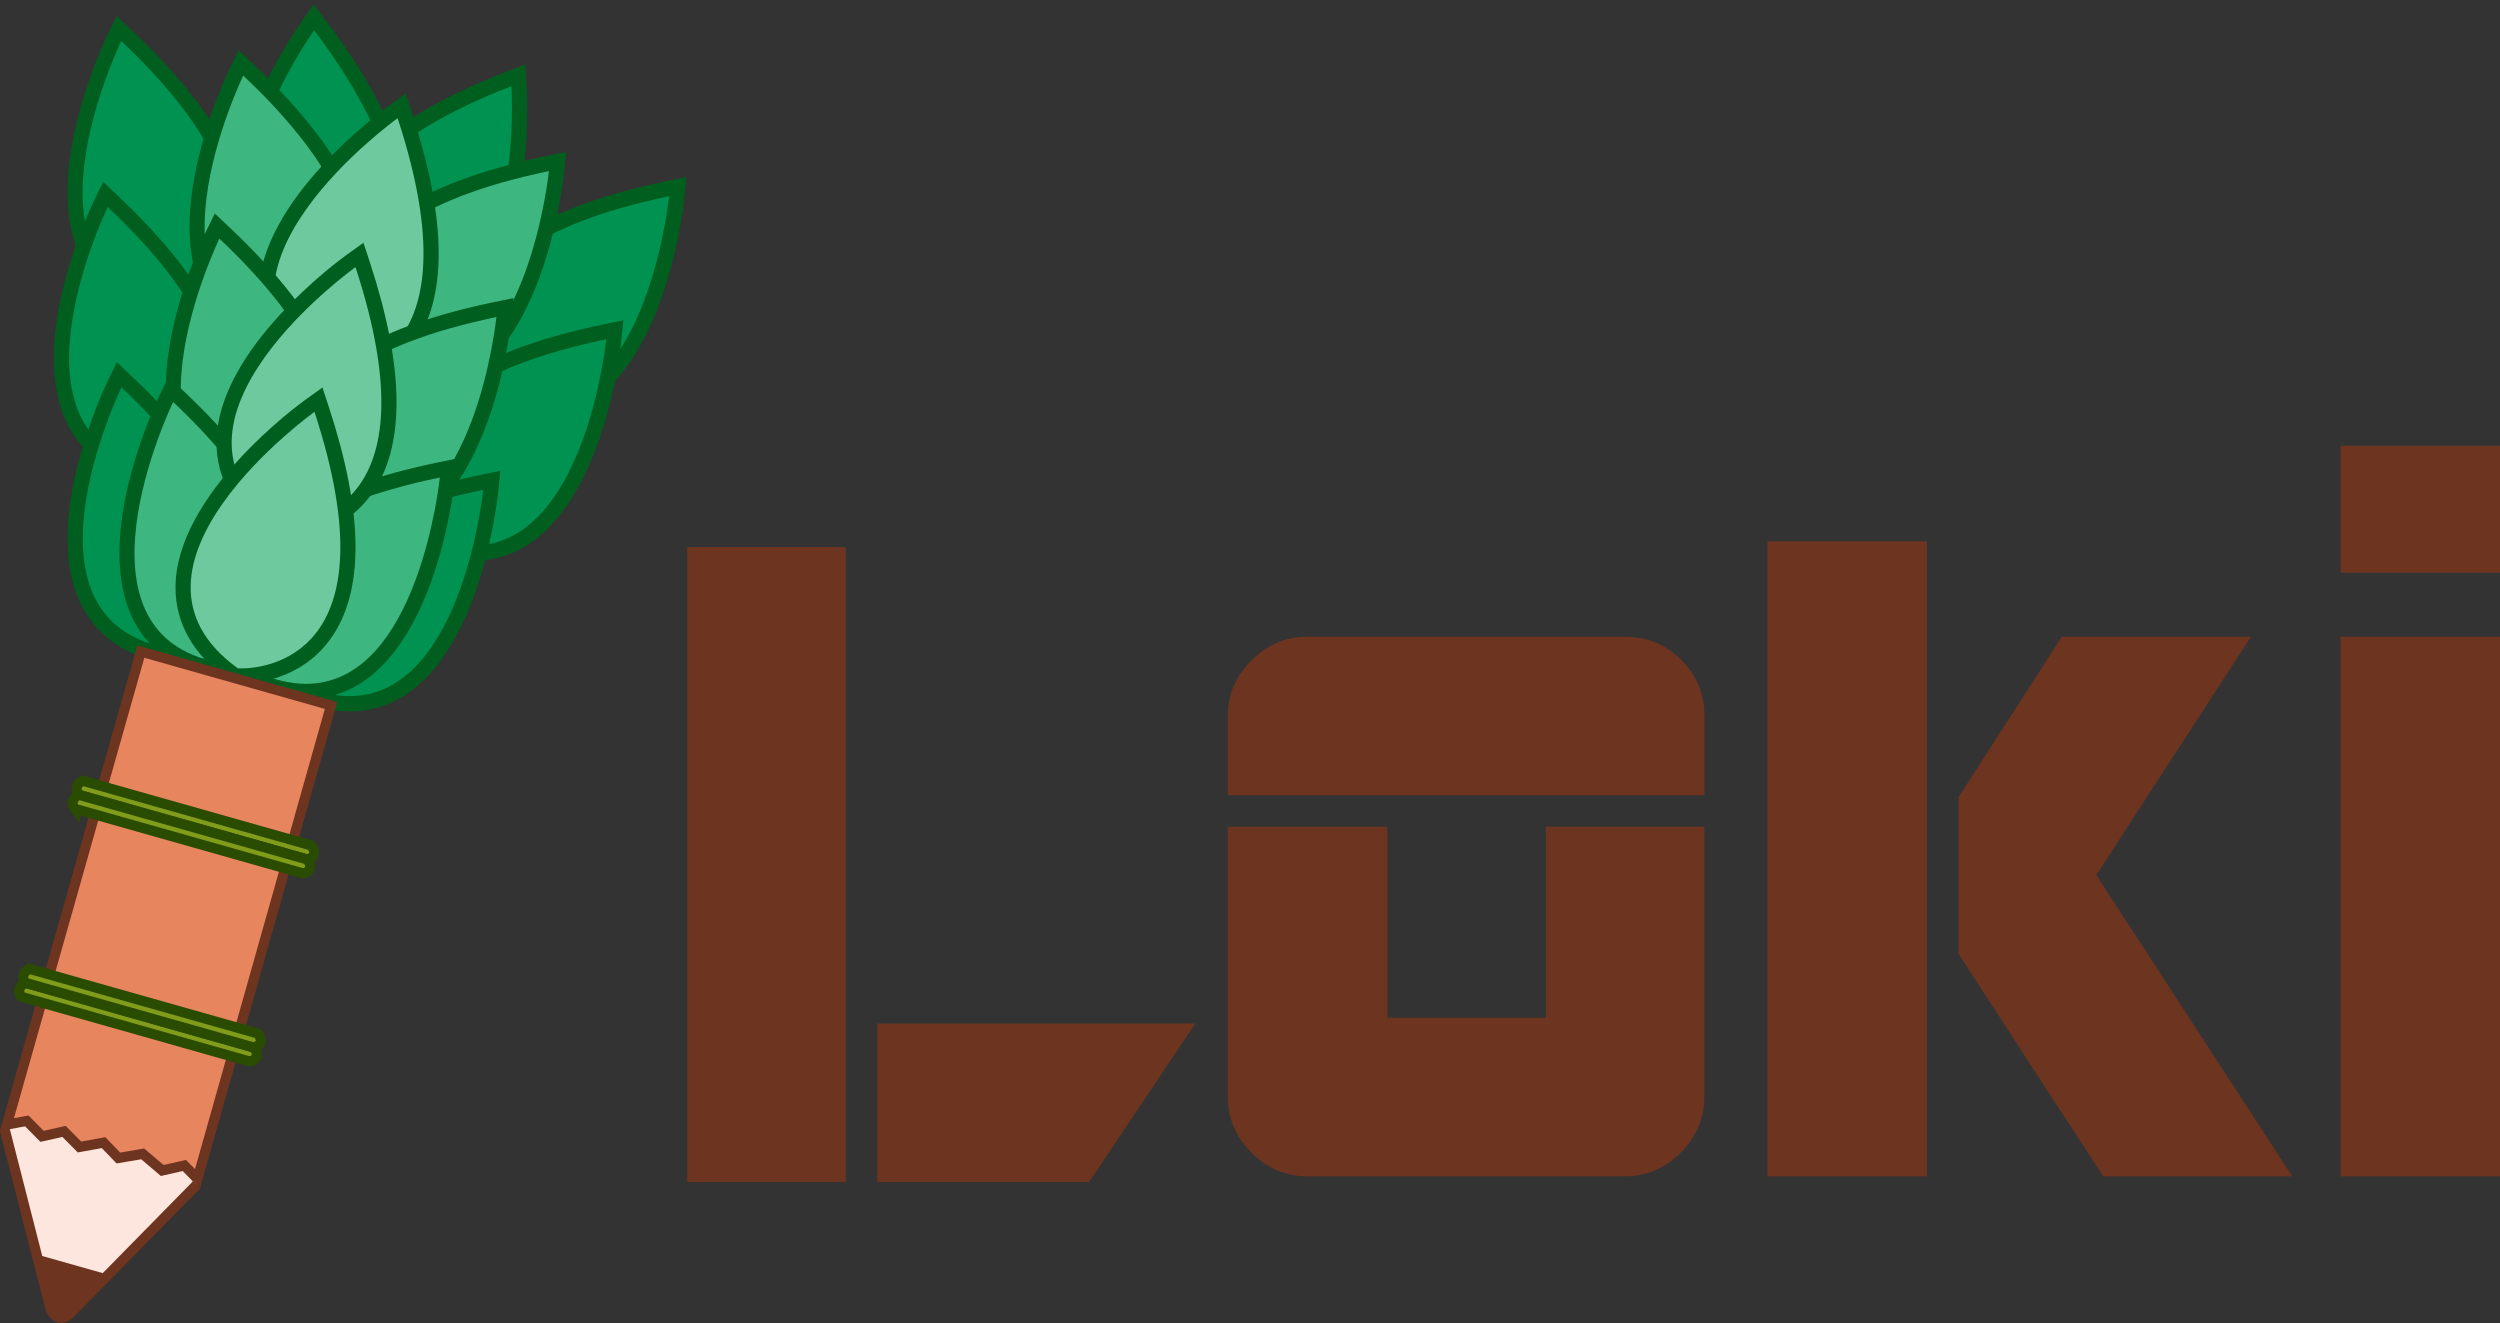 <?xml version="1.0" encoding="UTF-8"?>
<svg xmlns="http://www.w3.org/2000/svg" viewBox="0 0 991.77 524.87">
  <rect x="0" y="0" width="991.77" height="524.87" fill="#333333" stroke="none"/>
  <defs>
    <style>
      .cls-1 {
        fill: #009250;
      }

      .cls-2 {
        fill: #6d3420;
      }

      .cls-3 {
        isolation: isolate;
      }

      .cls-4 {
        fill: #819c1a;
        stroke: #294c00;
      }

      .cls-4, .cls-5 {
        stroke-miterlimit: 10;
        stroke-width: 4px;
      }

      .cls-6 {
        fill: #005e1f;
      }

      .cls-7 {
        fill: #3eb680;
      }

      .cls-5 {
        stroke: #6d3420;
      }

      .cls-5, .cls-8 {
        fill: #fce6de;
      }

      .cls-9 {
        fill: #6fc99e;
      }

      .cls-10 {
        fill: #e7855e;
      }
    </style>
  </defs>
  <g class="cls-3">
    <g id="_レイヤー_6" data-name="レイヤー 6">
      <g>
        <g>
          <g>
            <path class="cls-1" d="m127.95,120.99c-15.67-4.76-25.79-13.59-30.1-26.23-11.48-33.72,22.84-82.44,24.31-84.5l2.37-3.33,2.46,3.26c26.88,35.6,36.79,64.41,29.44,85.62-6.84,19.74-26.04,24.99-26.85,25.2l-.82.22-.81-.25Z"/>
            <path class="cls-6" d="m124.6,12c67.55,89.47,4.22,106.12,4.22,106.12-65.64-19.95-4.22-106.12-4.22-106.12m-.14-10.14l-4.75,6.66c-1.5,2.11-36.68,52.05-24.71,87.21,4.63,13.61,15.42,23.07,32.06,28.13l1.63.49,1.64-.43c.88-.23,21.57-5.89,28.92-27.12,7.7-22.21-2.36-51.96-29.88-88.41l-4.93-6.53h0Z"/>
          </g>
          <g>
            <path class="cls-1" d="m70.7,124.98c-16.24-2.08-27.7-9.1-34.05-20.85-16.94-31.34,8.78-85.1,9.89-87.37l1.79-3.68,2.97,2.81c32.44,30.63,47.01,57.38,43.29,79.52-3.45,20.6-21.51,28.98-22.28,29.33l-.77.35-.84-.11Z"/>
            <path class="cls-6" d="m49.24,18.07c81.52,76.96,21.84,103.93,21.84,103.93C3.03,113.26,49.24,18.07,49.24,18.07m-1.83-9.98l-3.57,7.36c-1.13,2.33-27.49,57.43-9.83,90.11,6.84,12.64,19.05,20.18,36.3,22.39l1.69.22,1.55-.7c.83-.37,20.28-9.4,24-31.56,3.89-23.19-10.98-50.84-44.19-82.2l-5.95-5.61h0Z"/>
          </g>
          <g>
            <path class="cls-1" d="m157.58,127.26c-4.59,0-9.54-.69-14.7-2.04l-.82-.22-.59-.61c-.58-.61-14.17-15.15-9.65-35.54,4.86-21.91,28.4-41.25,69.96-57.47l3.81-1.49.27,4.08c.15,2.28,3.5,56.19-19.73,81.04-7.6,8.13-17.21,12.25-28.56,12.25Z"/>
            <path class="cls-6" d="m202.88,34.17s6.07,90.09-45.3,90.09c-4.24,0-8.87-.61-13.93-1.94,0,0-45.2-47.38,59.23-88.15m5.44-8.56l-7.62,2.97c-42.55,16.61-66.71,36.67-71.8,59.62-4.87,21.94,9.78,37.61,10.41,38.26l1.17,1.23,1.64.43c5.41,1.42,10.61,2.14,15.46,2.14,12.22,0,22.56-4.44,30.75-13.2,24.11-25.79,20.69-80.96,20.53-83.29l-.55-8.16h0Z"/>
          </g>
          <g>
            <path class="cls-1" d="m212.42,162.69c-6.68,0-13.85-1.71-21.31-5.08l-.77-.35-.48-.7c-.47-.7-11.45-17.3-3.59-36.65,8.45-20.8,34.88-35.94,78.56-45.01l4-.83-.41,4.07c-.35,3.45-9.03,84.56-56.01,84.56Z"/>
            <path class="cls-6" d="m265.44,77.83s-8.22,81.86-53.02,81.86c-6.01,0-12.68-1.47-20.07-4.81,0,0-36.67-54.25,73.09-77.04m6.79-7.54l-8.01,1.66c-44.72,9.29-71.88,25.04-80.73,46.82-8.46,20.82,3.38,38.71,3.89,39.46l.95,1.41,1.55.7c7.85,3.55,15.44,5.34,22.54,5.34,49.66,0,58.63-83.69,58.99-87.26l.82-8.14h0Z"/>
          </g>
          <g>
            <path class="cls-1" d="m164.73,152.73c-6.68,0-13.85-1.71-21.31-5.08l-.77-.35-.48-.7c-.47-.7-11.45-17.3-3.59-36.65,8.45-20.8,34.88-35.94,78.56-45.01l4-.83-.41,4.07c-.35,3.45-9.03,84.56-56.01,84.56Z"/>
            <path class="cls-6" d="m217.75,67.87s-8.22,81.86-53.02,81.86c-6.01,0-12.68-1.47-20.07-4.81,0,0-36.67-54.25,73.09-77.04m6.79-7.54l-8.01,1.66c-44.72,9.29-71.88,25.04-80.73,46.82-8.46,20.82,3.38,38.71,3.89,39.46l.95,1.41,1.55.7c7.85,3.55,15.44,5.34,22.54,5.34,49.66,0,58.63-83.69,58.99-87.26l.82-8.14h0Z"/>
          </g>
          <g>
            <path class="cls-1" d="m187.49,219.43c-6.68,0-13.85-1.71-21.31-5.08l-.77-.35-.48-.7c-.47-.7-11.45-17.3-3.59-36.65,8.45-20.8,34.88-35.94,78.56-45.01l4-.83-.41,4.07c-.35,3.45-9.03,84.56-56.01,84.56Z"/>
            <path class="cls-6" d="m240.51,134.58s-8.22,81.86-53.02,81.86c-6.01,0-12.68-1.47-20.07-4.81,0,0-36.67-54.25,73.09-77.04m6.79-7.54l-8.01,1.66c-44.72,9.29-71.88,25.04-80.73,46.82-8.46,20.82,3.38,38.71,3.89,39.46l.95,1.41,1.55.7c7.85,3.55,15.44,5.34,22.54,5.34,49.66,0,58.63-83.69,58.99-87.26l.82-8.14h0Z"/>
          </g>
          <g>
            <path class="cls-1" d="m64.2,189.02c-16.24-2.08-27.7-9.1-34.05-20.85-16.94-31.34,8.78-85.1,9.89-87.37l1.79-3.68,2.97,2.81c32.44,30.63,47.01,57.38,43.29,79.52-3.45,20.6-21.51,28.98-22.28,29.33l-.77.35-.84-.11Z"/>
            <path class="cls-6" d="m42.74,82.11c81.52,76.96,21.84,103.93,21.84,103.93-68.05-8.74-21.84-103.93-21.84-103.93m-1.83-9.98l-3.57,7.36c-1.13,2.33-27.49,57.43-9.83,90.11,6.84,12.64,19.05,20.18,36.3,22.39l1.69.22,1.55-.7c.83-.37,20.28-9.4,24-31.56,3.89-23.19-10.98-50.84-44.19-82.2l-5.95-5.61h0Z"/>
          </g>
          <g>
            <path class="cls-1" d="m138.67,279.16c-6.68,0-13.85-1.71-21.31-5.08l-.77-.35-.48-.7c-.47-.7-11.45-17.3-3.59-36.65,8.45-20.8,34.88-35.94,78.56-45.01l4-.83-.41,4.07c-.35,3.45-9.03,84.56-56.01,84.56Z"/>
            <path class="cls-6" d="m191.7,194.3s-8.22,81.86-53.02,81.86c-6.01,0-12.68-1.47-20.07-4.81,0,0-36.67-54.25,73.09-77.04m6.79-7.54l-8.01,1.66c-44.72,9.29-71.88,25.04-80.73,46.82-8.46,20.82,3.38,38.71,3.89,39.46l.95,1.41,1.55.7c7.85,3.55,15.44,5.34,22.54,5.34,49.66,0,58.63-83.69,58.99-87.26l.82-8.14h0Z"/>
          </g>
          <g>
            <path class="cls-1" d="m69.64,260.56c-16.24-2.08-27.7-9.1-34.05-20.85-16.94-31.34,8.78-85.1,9.89-87.37l1.79-3.68,2.97,2.81c32.44,30.63,47.01,57.38,43.29,79.52-3.45,20.6-21.51,28.98-22.28,29.33l-.77.35-.84-.11Z"/>
            <path class="cls-6" d="m48.18,153.66c81.52,76.96,21.84,103.93,21.84,103.93-68.05-8.74-21.84-103.93-21.84-103.93m-1.83-9.98l-3.57,7.36c-1.13,2.33-27.49,57.43-9.83,90.11,6.84,12.64,19.05,20.18,36.3,22.39l1.69.22,1.55-.7c.83-.37,20.28-9.4,24-31.56,3.89-23.19-10.98-50.84-44.19-82.2l-5.95-5.61h0Z"/>
          </g>
          <g>
            <path class="cls-1" d="m117.96,136.89c-16.24-2.08-27.7-9.1-34.05-20.85-16.94-31.34,8.78-85.1,9.89-87.37l1.79-3.68,2.97,2.81c32.44,30.63,47.01,57.38,43.29,79.52-3.45,20.6-21.51,28.98-22.28,29.33l-.77.35-.84-.11Z"/>
            <path class="cls-6" d="m96.5,29.99c81.52,76.96,21.84,103.93,21.84,103.93-68.05-8.74-21.84-103.93-21.84-103.93m-1.83-9.98l-3.57,7.36c-1.13,2.33-27.49,57.43-9.83,90.11,6.84,12.64,19.05,20.18,36.3,22.39l1.69.22,1.55-.7c.83-.37,20.28-9.4,24-31.56,3.89-23.19-10.98-50.84-44.19-82.2l-5.95-5.61h0Z"/>
          </g>
          <g>
            <path class="cls-1" d="m128.58,151.68c-.93,0-1.45-.04-1.45-.04l-.84-.06-.7-.49c-13.28-9.58-20-21.21-19.97-34.56.06-35.62,48.33-70.59,50.38-72.06l3.32-2.38,1.27,3.89c13.59,41.45,13.91,71.53.97,89.39-10.98,15.16-28.02,16.33-32.98,16.33h0Z"/>
            <path class="cls-6" d="m157.74,46.89c32.04,97.77-20.33,101.79-29.16,101.79-.79,0-1.23-.03-1.23-.03-55.63-40.15,30.4-101.76,30.4-101.76m3.15-9.64l-6.65,4.76c-2.11,1.51-51.57,37.35-51.63,74.5-.03,14.37,7.11,26.82,21.22,37l1.38,1,1.7.12c.11,0,.71.05,1.67.05,5.32,0,23.6-1.27,35.42-17.58,13.54-18.68,13.35-49.66-.55-92.08l-2.55-7.77h0Z"/>
          </g>
          <g>
            <path class="cls-1" d="m143.9,210.63c-6.68,0-13.85-1.71-21.31-5.08l-.77-.35-.48-.7c-.47-.7-11.45-17.3-3.59-36.65,8.45-20.8,34.88-35.94,78.56-45.01l4-.83-.41,4.07c-.35,3.45-9.03,84.56-56.01,84.56Z"/>
            <path class="cls-6" d="m196.92,125.78s-8.22,81.86-53.02,81.86c-6.01,0-12.68-1.47-20.07-4.81,0,0-36.67-54.25,73.09-77.04m6.79-7.54l-8.01,1.66c-44.72,9.29-71.88,25.04-80.73,46.82-8.46,20.82,3.38,38.71,3.89,39.46l.95,1.41,1.55.7c7.85,3.55,15.44,5.34,22.54,5.34,49.66,0,58.63-83.69,58.99-87.26l.82-8.14h0Z"/>
          </g>
          <g>
            <path class="cls-1" d="m121.45,274.28c-6.68,0-13.85-1.71-21.31-5.08l-.77-.35-.48-.7c-.47-.7-11.45-17.3-3.59-36.65,8.45-20.8,34.88-35.94,78.56-45.01l4-.83-.41,4.07c-.35,3.45-9.03,84.56-56.01,84.56Z"/>
            <path class="cls-6" d="m174.47,189.42s-8.22,81.86-53.02,81.86c-6.01,0-12.68-1.47-20.07-4.81,0,0-36.67-54.25,73.09-77.04m6.79-7.54l-8.01,1.66c-44.72,9.29-71.88,25.04-80.73,46.82-8.46,20.82,3.38,38.71,3.89,39.46l.95,1.41,1.55.7c7.85,3.55,15.44,5.34,22.54,5.34,49.66,0,58.63-83.69,58.99-87.26l.82-8.14h0Z"/>
          </g>
          <g>
            <path class="cls-1" d="m108.5,201.56c-16.24-2.08-27.7-9.1-34.05-20.84-16.94-31.34,8.78-85.1,9.89-87.37l1.79-3.68,2.97,2.81c32.44,30.63,47.01,57.38,43.29,79.52-3.45,20.6-21.51,28.98-22.28,29.33l-.77.35-.84-.11Z"/>
            <path class="cls-6" d="m87.04,94.66c81.52,76.96,21.84,103.93,21.84,103.93-68.05-8.74-21.84-103.93-21.84-103.93m-1.83-9.98l-3.57,7.36c-1.13,2.33-27.49,57.43-9.83,90.11,6.84,12.64,19.05,20.18,36.3,22.39l1.69.22,1.55-.7c.83-.37,20.28-9.4,24-31.56,3.89-23.19-10.98-50.84-44.19-82.2l-5.95-5.61h0Z"/>
          </g>
          <g>
            <path class="cls-1" d="m90.15,266.37c-16.24-2.08-27.7-9.1-34.05-20.84-16.94-31.34,8.78-85.1,9.89-87.37l1.79-3.68,2.97,2.81c32.44,30.63,47.01,57.38,43.29,79.52-3.45,20.6-21.51,28.98-22.28,29.33l-.77.35-.84-.11Z"/>
            <path class="cls-6" d="m68.69,159.47c81.52,76.96,21.84,103.93,21.84,103.93-68.05-8.74-21.84-103.93-21.84-103.93m-1.83-9.98l-3.57,7.36c-1.13,2.33-27.49,57.43-9.83,90.11,6.84,12.64,19.05,20.18,36.3,22.39l1.69.22,1.55-.7c.83-.37,20.28-9.4,24-31.56,3.89-23.19-10.98-50.84-44.19-82.2l-5.95-5.61h0Z"/>
          </g>
          <g>
            <path class="cls-1" d="m111.85,210.75c-.93,0-1.45-.04-1.45-.04l-.84-.06-.7-.49c-13.28-9.58-20-21.21-19.97-34.56.06-35.62,48.33-70.59,50.38-72.06l3.32-2.38,1.27,3.89c13.59,41.45,13.91,71.53.97,89.39-10.98,15.16-28.02,16.33-32.98,16.33h0Z"/>
            <path class="cls-6" d="m141.02,105.96c32.04,97.77-20.33,101.79-29.16,101.79-.79,0-1.23-.03-1.23-.03-55.63-40.15,30.4-101.76,30.4-101.76m3.15-9.64l-6.65,4.76c-2.11,1.51-51.57,37.35-51.63,74.5-.03,14.37,7.11,26.82,21.22,37l1.38.99,1.7.12c.11,0,.71.05,1.67.05,5.32,0,23.6-1.27,35.42-17.58,13.54-18.68,13.35-49.66-.55-92.08l-2.55-7.77h0Z"/>
          </g>
          <g>
            <path class="cls-1" d="m95.59,268.17c-.93,0-1.45-.04-1.45-.04l-.84-.06-.7-.49c-13.28-9.58-20-21.21-19.97-34.56.06-35.62,48.33-70.59,50.38-72.06l3.32-2.38,1.27,3.89c13.59,41.46,13.91,71.53.97,89.39-10.98,15.16-28.02,16.33-32.98,16.33h0Z"/>
            <path class="cls-6" d="m124.75,163.38c32.04,97.77-20.33,101.79-29.16,101.79-.79,0-1.23-.03-1.23-.03-55.63-40.15,30.4-101.76,30.4-101.76m3.15-9.64l-6.65,4.76c-2.11,1.51-51.57,37.35-51.63,74.5-.03,14.37,7.11,26.82,21.22,37l1.38.99,1.7.12c.11,0,.71.05,1.67.05,5.32,0,23.6-1.27,35.42-17.58,13.54-18.68,13.35-49.66-.55-92.08l-2.55-7.77h0Z"/>
          </g>
          <g>
            <path class="cls-1" d="m127.95,120.99c-15.67-4.76-25.79-13.59-30.1-26.23-11.48-33.72,22.84-82.44,24.31-84.5l2.37-3.33,2.46,3.26c26.88,35.6,36.79,64.41,29.44,85.62-6.84,19.74-26.04,24.99-26.85,25.2l-.82.22-.81-.25Z"/>
            <path class="cls-6" d="m124.6,12c67.55,89.47,4.22,106.12,4.22,106.12-65.64-19.95-4.22-106.12-4.22-106.12m-.14-10.14l-4.75,6.66c-1.5,2.11-36.68,52.05-24.71,87.21,4.63,13.61,15.42,23.07,32.06,28.13l1.63.49,1.64-.43c.88-.23,21.57-5.89,28.92-27.12,7.7-22.21-2.36-51.96-29.88-88.41l-4.93-6.53h0Z"/>
          </g>
          <g>
            <path class="cls-1" d="m69.55,123.19c-16.24-2.08-27.7-9.1-34.05-20.85-16.94-31.34,8.78-85.1,9.89-87.37l1.79-3.68,2.97,2.81c32.44,30.63,47.01,57.38,43.29,79.52-3.45,20.6-21.51,28.98-22.28,29.33l-.77.35-.84-.11Z"/>
            <path class="cls-6" d="m48.09,16.28c81.52,76.96,21.84,103.93,21.84,103.93C1.89,111.48,48.09,16.28,48.09,16.28m-1.83-9.98l-3.57,7.36c-1.13,2.33-27.49,57.43-9.83,90.11,6.84,12.64,19.05,20.18,36.3,22.39l1.69.22,1.55-.7c.83-.37,20.28-9.4,24-31.56,3.89-23.19-10.98-50.84-44.19-82.2l-5.95-5.61h0Z"/>
          </g>
          <g>
            <path class="cls-1" d="m157.58,127.26c-4.59,0-9.54-.69-14.7-2.04l-.82-.22-.59-.61c-.58-.61-14.17-15.15-9.65-35.54,4.86-21.91,28.4-41.25,69.96-57.47l3.81-1.49.27,4.08c.15,2.28,3.5,56.19-19.73,81.04-7.6,8.13-17.21,12.25-28.56,12.25Z"/>
            <path class="cls-6" d="m202.88,34.17s6.07,90.09-45.3,90.09c-4.24,0-8.87-.61-13.93-1.94,0,0-45.2-47.38,59.23-88.15m5.44-8.56l-7.62,2.97c-42.55,16.61-66.71,36.67-71.8,59.62-4.87,21.94,9.78,37.61,10.41,38.26l1.17,1.23,1.64.43c5.41,1.42,10.61,2.14,15.46,2.14,12.22,0,22.56-4.44,30.75-13.2,24.11-25.79,20.69-80.96,20.53-83.29l-.55-8.16h0Z"/>
          </g>
          <g>
            <path class="cls-1" d="m212.42,162.69c-6.68,0-13.85-1.71-21.31-5.08l-.77-.35-.48-.7c-.47-.7-11.45-17.3-3.59-36.65,8.45-20.8,34.88-35.94,78.56-45.01l4-.83-.41,4.07c-.35,3.45-9.03,84.56-56.01,84.56Z"/>
            <path class="cls-6" d="m265.44,77.83s-8.22,81.86-53.02,81.86c-6.01,0-12.68-1.47-20.07-4.81,0,0-36.67-54.25,73.09-77.04m6.79-7.54l-8.01,1.66c-44.72,9.29-71.88,25.04-80.73,46.82-8.46,20.82,3.38,38.71,3.89,39.46l.95,1.41,1.55.7c7.85,3.55,15.44,5.34,22.54,5.34,49.66,0,58.63-83.69,58.99-87.26l.82-8.14h0Z"/>
          </g>
          <g>
            <path class="cls-7" d="m164.73,152.73c-6.68,0-13.85-1.71-21.31-5.08l-.77-.35-.48-.7c-.47-.7-11.45-17.3-3.59-36.65,8.45-20.8,34.88-35.94,78.56-45.01l4-.83-.41,4.07c-.35,3.45-9.03,84.56-56.01,84.56Z"/>
            <path class="cls-6" d="m217.75,67.87s-8.22,81.86-53.02,81.86c-6.01,0-12.68-1.47-20.07-4.81,0,0-36.67-54.25,73.09-77.04m6.79-7.54l-8.01,1.66c-44.72,9.29-71.88,25.04-80.73,46.82-8.46,20.82,3.38,38.71,3.89,39.46l.95,1.41,1.55.7c7.85,3.55,15.44,5.34,22.54,5.34,49.66,0,58.63-83.69,58.99-87.26l.82-8.14h0Z"/>
          </g>
          <g>
            <path class="cls-1" d="m187.49,219.43c-6.68,0-13.85-1.71-21.31-5.08l-.77-.35-.48-.7c-.47-.7-11.45-17.3-3.59-36.65,8.45-20.8,34.88-35.94,78.56-45.01l4-.83-.41,4.07c-.35,3.45-9.03,84.56-56.01,84.56Z"/>
            <path class="cls-6" d="m240.51,134.58s-8.22,81.86-53.02,81.86c-6.01,0-12.68-1.47-20.07-4.81,0,0-36.67-54.25,73.09-77.04m6.79-7.54l-8.01,1.66c-44.72,9.29-71.88,25.04-80.73,46.82-8.46,20.82,3.38,38.71,3.89,39.46l.95,1.41,1.55.7c7.85,3.55,15.44,5.34,22.54,5.34,49.66,0,58.63-83.69,58.99-87.26l.82-8.14h0Z"/>
          </g>
          <g>
            <path class="cls-1" d="m64.2,189.02c-16.24-2.08-27.7-9.1-34.05-20.85-16.94-31.34,8.78-85.1,9.89-87.37l1.79-3.68,2.97,2.81c32.44,30.63,47.01,57.38,43.29,79.52-3.45,20.6-21.51,28.98-22.28,29.33l-.77.35-.84-.11Z"/>
            <path class="cls-6" d="m42.74,82.11c81.52,76.96,21.84,103.93,21.84,103.93-68.05-8.74-21.84-103.93-21.84-103.93m-1.83-9.98l-3.57,7.36c-1.13,2.33-27.49,57.43-9.83,90.11,6.84,12.64,19.05,20.18,36.3,22.39l1.69.22,1.55-.7c.83-.37,20.28-9.4,24-31.56,3.89-23.19-10.98-50.84-44.19-82.2l-5.95-5.61h0Z"/>
          </g>
          <g>
            <path class="cls-1" d="m138.67,279.16c-6.68,0-13.85-1.71-21.31-5.08l-.77-.35-.48-.7c-.47-.7-11.45-17.3-3.59-36.65,8.45-20.8,34.88-35.94,78.56-45.01l4-.83-.41,4.07c-.35,3.45-9.03,84.56-56.01,84.56Z"/>
            <path class="cls-6" d="m191.7,194.3s-8.22,81.86-53.02,81.86c-6.01,0-12.68-1.47-20.07-4.81,0,0-36.67-54.25,73.09-77.04m6.79-7.54l-8.01,1.66c-44.72,9.29-71.88,25.04-80.73,46.82-8.46,20.82,3.38,38.71,3.89,39.46l.95,1.41,1.55.7c7.85,3.55,15.44,5.34,22.54,5.34,49.66,0,58.63-83.69,58.99-87.26l.82-8.14h0Z"/>
          </g>
          <g>
            <path class="cls-1" d="m69.64,260.56c-16.24-2.08-27.7-9.1-34.05-20.85-16.94-31.34,8.78-85.1,9.89-87.37l1.79-3.68,2.97,2.81c32.44,30.63,47.01,57.38,43.29,79.52-3.45,20.6-21.51,28.98-22.28,29.33l-.77.35-.84-.11Z"/>
            <path class="cls-6" d="m48.18,153.66c81.52,76.96,21.84,103.93,21.84,103.93-68.05-8.74-21.84-103.93-21.84-103.93m-1.83-9.98l-3.57,7.36c-1.13,2.33-27.49,57.43-9.83,90.11,6.84,12.64,19.05,20.18,36.3,22.39l1.69.22,1.55-.7c.83-.37,20.28-9.4,24-31.56,3.89-23.19-10.98-50.84-44.19-82.2l-5.95-5.61h0Z"/>
          </g>
          <g>
            <path class="cls-7" d="m117.96,136.89c-16.24-2.08-27.7-9.1-34.05-20.85-16.94-31.34,8.78-85.1,9.89-87.37l1.79-3.68,2.97,2.81c32.44,30.63,47.01,57.38,43.29,79.52-3.45,20.6-21.51,28.98-22.28,29.33l-.77.35-.84-.11Z"/>
            <path class="cls-6" d="m96.5,29.99c81.52,76.96,21.84,103.93,21.84,103.93-68.05-8.74-21.84-103.93-21.84-103.93m-1.83-9.98l-3.57,7.36c-1.13,2.33-27.49,57.43-9.83,90.11,6.84,12.64,19.05,20.18,36.3,22.39l1.69.22,1.55-.7c.83-.37,20.28-9.4,24-31.56,3.89-23.19-10.98-50.84-44.19-82.2l-5.95-5.61h0Z"/>
          </g>
          <g>
            <path class="cls-9" d="m128.58,151.68c-.93,0-1.45-.04-1.45-.04l-.84-.06-.7-.49c-13.28-9.58-20-21.21-19.97-34.56.06-35.62,48.33-70.59,50.38-72.06l3.32-2.38,1.27,3.89c13.59,41.45,13.91,71.53.97,89.39-10.98,15.16-28.02,16.33-32.98,16.33h0Z"/>
            <path class="cls-6" d="m157.74,46.89c32.04,97.77-20.33,101.79-29.16,101.79-.79,0-1.23-.03-1.23-.03-55.63-40.15,30.4-101.76,30.4-101.76m3.15-9.64l-6.65,4.76c-2.11,1.51-51.57,37.35-51.63,74.5-.03,14.37,7.11,26.82,21.22,37l1.38,1,1.7.12c.11,0,.71.05,1.67.05,5.32,0,23.6-1.27,35.42-17.58,13.54-18.68,13.35-49.66-.55-92.08l-2.55-7.77h0Z"/>
          </g>
          <g>
            <path class="cls-7" d="m143.9,210.63c-6.68,0-13.85-1.71-21.31-5.08l-.77-.35-.48-.7c-.47-.7-11.45-17.3-3.59-36.65,8.45-20.8,34.88-35.94,78.56-45.01l4-.83-.41,4.07c-.35,3.45-9.03,84.56-56.01,84.56Z"/>
            <path class="cls-6" d="m196.92,125.78s-8.22,81.86-53.02,81.86c-6.01,0-12.68-1.47-20.07-4.81,0,0-36.67-54.25,73.09-77.04m6.79-7.54l-8.01,1.66c-44.72,9.29-71.88,25.04-80.73,46.82-8.46,20.82,3.38,38.71,3.89,39.46l.95,1.41,1.55.7c7.85,3.55,15.44,5.34,22.54,5.34,49.66,0,58.63-83.69,58.99-87.26l.82-8.14h0Z"/>
          </g>
          <g>
            <path class="cls-7" d="m121.45,274.28c-6.68,0-13.85-1.71-21.31-5.08l-.77-.35-.48-.7c-.47-.7-11.45-17.3-3.59-36.65,8.45-20.8,34.88-35.94,78.56-45.01l4-.83-.41,4.07c-.35,3.45-9.03,84.56-56.01,84.56Z"/>
            <path class="cls-6" d="m174.47,189.42s-8.22,81.86-53.02,81.86c-6.01,0-12.68-1.47-20.07-4.81,0,0-36.67-54.25,73.09-77.04m6.79-7.54l-8.01,1.66c-44.72,9.29-71.88,25.04-80.73,46.82-8.46,20.82,3.38,38.71,3.89,39.46l.95,1.41,1.55.7c7.85,3.55,15.44,5.34,22.54,5.34,49.66,0,58.63-83.69,58.99-87.26l.82-8.14h0Z"/>
          </g>
          <g>
            <path class="cls-7" d="m108.5,201.56c-16.24-2.08-27.7-9.1-34.05-20.84-16.94-31.34,8.78-85.1,9.89-87.37l1.79-3.68,2.97,2.81c32.44,30.63,47.01,57.38,43.29,79.52-3.45,20.6-21.51,28.98-22.28,29.33l-.77.35-.84-.11Z"/>
            <path class="cls-6" d="m87.04,94.66c81.52,76.96,21.84,103.93,21.84,103.93-68.05-8.74-21.84-103.93-21.84-103.93m-1.83-9.98l-3.57,7.36c-1.13,2.33-27.49,57.43-9.83,90.11,6.84,12.64,19.05,20.18,36.3,22.39l1.69.22,1.55-.7c.83-.37,20.28-9.4,24-31.56,3.89-23.19-10.98-50.84-44.19-82.2l-5.95-5.61h0Z"/>
          </g>
          <g>
            <path class="cls-7" d="m90.15,266.37c-16.24-2.08-27.7-9.1-34.05-20.84-16.94-31.34,8.78-85.1,9.89-87.37l1.79-3.68,2.97,2.81c32.44,30.63,47.01,57.38,43.29,79.52-3.45,20.6-21.51,28.98-22.28,29.33l-.77.35-.84-.11Z"/>
            <path class="cls-6" d="m68.69,159.47c81.52,76.96,21.84,103.93,21.84,103.93-68.05-8.74-21.84-103.93-21.84-103.93m-1.83-9.98l-3.57,7.36c-1.13,2.33-27.49,57.43-9.83,90.11,6.84,12.64,19.05,20.18,36.3,22.39l1.69.22,1.55-.7c.83-.37,20.28-9.4,24-31.56,3.89-23.19-10.98-50.84-44.19-82.2l-5.95-5.61h0Z"/>
          </g>
          <g>
            <path class="cls-9" d="m111.85,210.75c-.93,0-1.45-.04-1.45-.04l-.84-.06-.7-.49c-13.28-9.58-20-21.21-19.97-34.56.06-35.62,48.33-70.59,50.38-72.06l3.32-2.38,1.27,3.89c13.59,41.45,13.91,71.53.97,89.39-10.98,15.16-28.02,16.33-32.98,16.33h0Z"/>
            <path class="cls-6" d="m141.02,105.96c32.04,97.77-20.33,101.79-29.16,101.79-.79,0-1.23-.03-1.23-.03-55.63-40.15,30.4-101.76,30.4-101.76m3.15-9.64l-6.65,4.76c-2.11,1.51-51.57,37.35-51.63,74.5-.03,14.37,7.11,26.82,21.22,37l1.38.99,1.7.12c.11,0,.71.05,1.67.05,5.32,0,23.6-1.27,35.42-17.58,13.54-18.68,13.35-49.66-.55-92.08l-2.55-7.77h0Z"/>
          </g>
          <g>
            <path class="cls-9" d="m95.59,268.17c-.93,0-1.45-.04-1.45-.04l-.84-.06-.7-.49c-13.28-9.58-20-21.21-19.97-34.56.06-35.62,48.33-70.59,50.38-72.06l3.32-2.38,1.27,3.89c13.59,41.46,13.91,71.53.97,89.39-10.98,15.16-28.02,16.33-32.98,16.33h0Z"/>
            <path class="cls-6" d="m124.75,163.38c32.04,97.77-20.33,101.79-29.16,101.79-.79,0-1.23-.03-1.23-.03-55.63-40.15,30.4-101.76,30.4-101.76m3.15-9.64l-6.65,4.76c-2.11,1.51-51.57,37.35-51.63,74.5-.03,14.37,7.11,26.82,21.22,37l1.38.99,1.7.12c.11,0,.71.05,1.67.05,5.32,0,23.6-1.27,35.42-17.58,13.54-18.68,13.35-49.66-.55-92.08l-2.55-7.77h0Z"/>
          </g>
        </g>
        <rect class="cls-8" x="1.85" y="439.1" width="80.52" height="21.88" transform="translate(124.66 5.64) rotate(15.87)"/>
        <path class="cls-5" d="m1.85,448.01l18.25,71.38s2.61,6.06,7.34,2.08l50.46-51.36"/>
        <g>
          <polygon class="cls-10" points="73.13 462.34 64.35 464.34 56.61 457.75 46.96 459.39 41.09 453.29 31.54 455.03 25.4 448.83 16.69 450.8 10.62 444.67 2.73 446.13 55.88 258.48 131.34 279.85 78.34 467.66 73.13 462.34"/>
          <path class="cls-2" d="m57.26,260.95l71.61,20.28-51.51,182.57-2.01-2.06-1.57-1.6-2.18.5-6.71,1.53-6.27-5.34-1.42-1.21-1.84.31-7.69,1.31-4.39-4.56-1.49-1.55-2.11.38-7.46,1.36-4.62-4.66-1.56-1.57-2.16.49-6.55,1.48-4.54-4.58-1.49-1.5-2.08.38-3.69.68,51.72-182.63m-2.76-4.94L0,448.44l.47.14,9.48-1.75,6.1,6.16,8.71-1.96,6.1,6.16,9.53-1.73,5.86,6.09,9.78-1.66,7.79,6.64,8.66-1.98,6,6.13.84.86,54.47-193.06-79.3-22.46h0Z"/>
        </g>
        <path class="cls-2" d="m13.9,497.46l28.64,8.11-15.51,15.2s-4.63,4.01-7.34-2.08l-5.8-21.23Z"/>
        <rect class="cls-2" x="75.81" y="469.88" width="3.86" height=".56" transform="translate(340.83 72.82) rotate(42.9)"/>
        <g>
          <path class="cls-4" d="m10.03,389.89c-4.21,2.35-1.57,5.55-1.57,5.55l6.07,1.72,79.44,22.49,5.12,1.45c5.24-1.38,1.57-5.55,1.57-5.55l-5.12-1.45-79.44-22.49-6.07-1.71Z"/>
          <path class="cls-4" d="m96.93,408.49l-79.26-22.44-6.07-1.72c-4.21,2.35-1.57,5.55-1.57,5.55l6.07,1.72,79.44,22.49,5.12,1.45c5.24-1.38,1.57-5.55,1.57-5.55l-5.3-1.5Z"/>
          <path class="cls-4" d="m121.83,340.93c5.24-1.38,1.57-5.55,1.57-5.55l-5.3-1.5-79.3-22.45-6.03-1.71c-4.21,2.35-1.57,5.55-1.57,5.55l6.03,1.71,79.3,22.45,5.3,1.5Z"/>
          <path class="cls-4" d="m29.63,320.83l6.03,1.71,79.3,22.45,5.3,1.5c5.24-1.38,1.57-5.55,1.57-5.55l-5.3-1.5-79.3-22.45-6.03-1.7c-4.21,2.35-1.57,5.55-1.57,5.55Z"/>
        </g>
        <path class="cls-2" d="m272.63,468.94v-251.95h62.89v251.95h-62.89Zm159.38,0h-83.98v-62.89h126.17l-42.19,62.89Z"/>
        <path class="cls-2" d="m487.09,315.49v-31.64c0-8.33,3.12-15.62,9.38-21.88s13.67-9.38,22.27-9.38h125.78c8.85,0,16.34,3.06,22.46,9.18,6.12,6.12,9.18,13.48,9.18,22.07v31.64h-189.06Zm157.42,151.17h-125.78c-8.59,0-16.02-3.12-22.27-9.38s-9.38-13.67-9.38-22.27v-107.03h63.28v75.78h62.89v-75.78h62.89v107.03c0,8.59-3.12,16.02-9.38,22.27s-13.67,9.38-22.27,9.38Z"/>
        <path class="cls-2" d="m701.15,466.67v-251.95h63.28v251.95h-63.28Zm133.2,0l-57.42-88.28v-62.11l41.02-63.67h75l-61.33,94.53,77.73,119.53h-75Z"/>
        <path class="cls-2" d="m928.49,227.21v-50.39h63.28v50.39h-63.28Zm0,239.45v-214.06h63.28v214.06h-63.28Z"/>
      </g>
    </g>
  </g>
</svg>